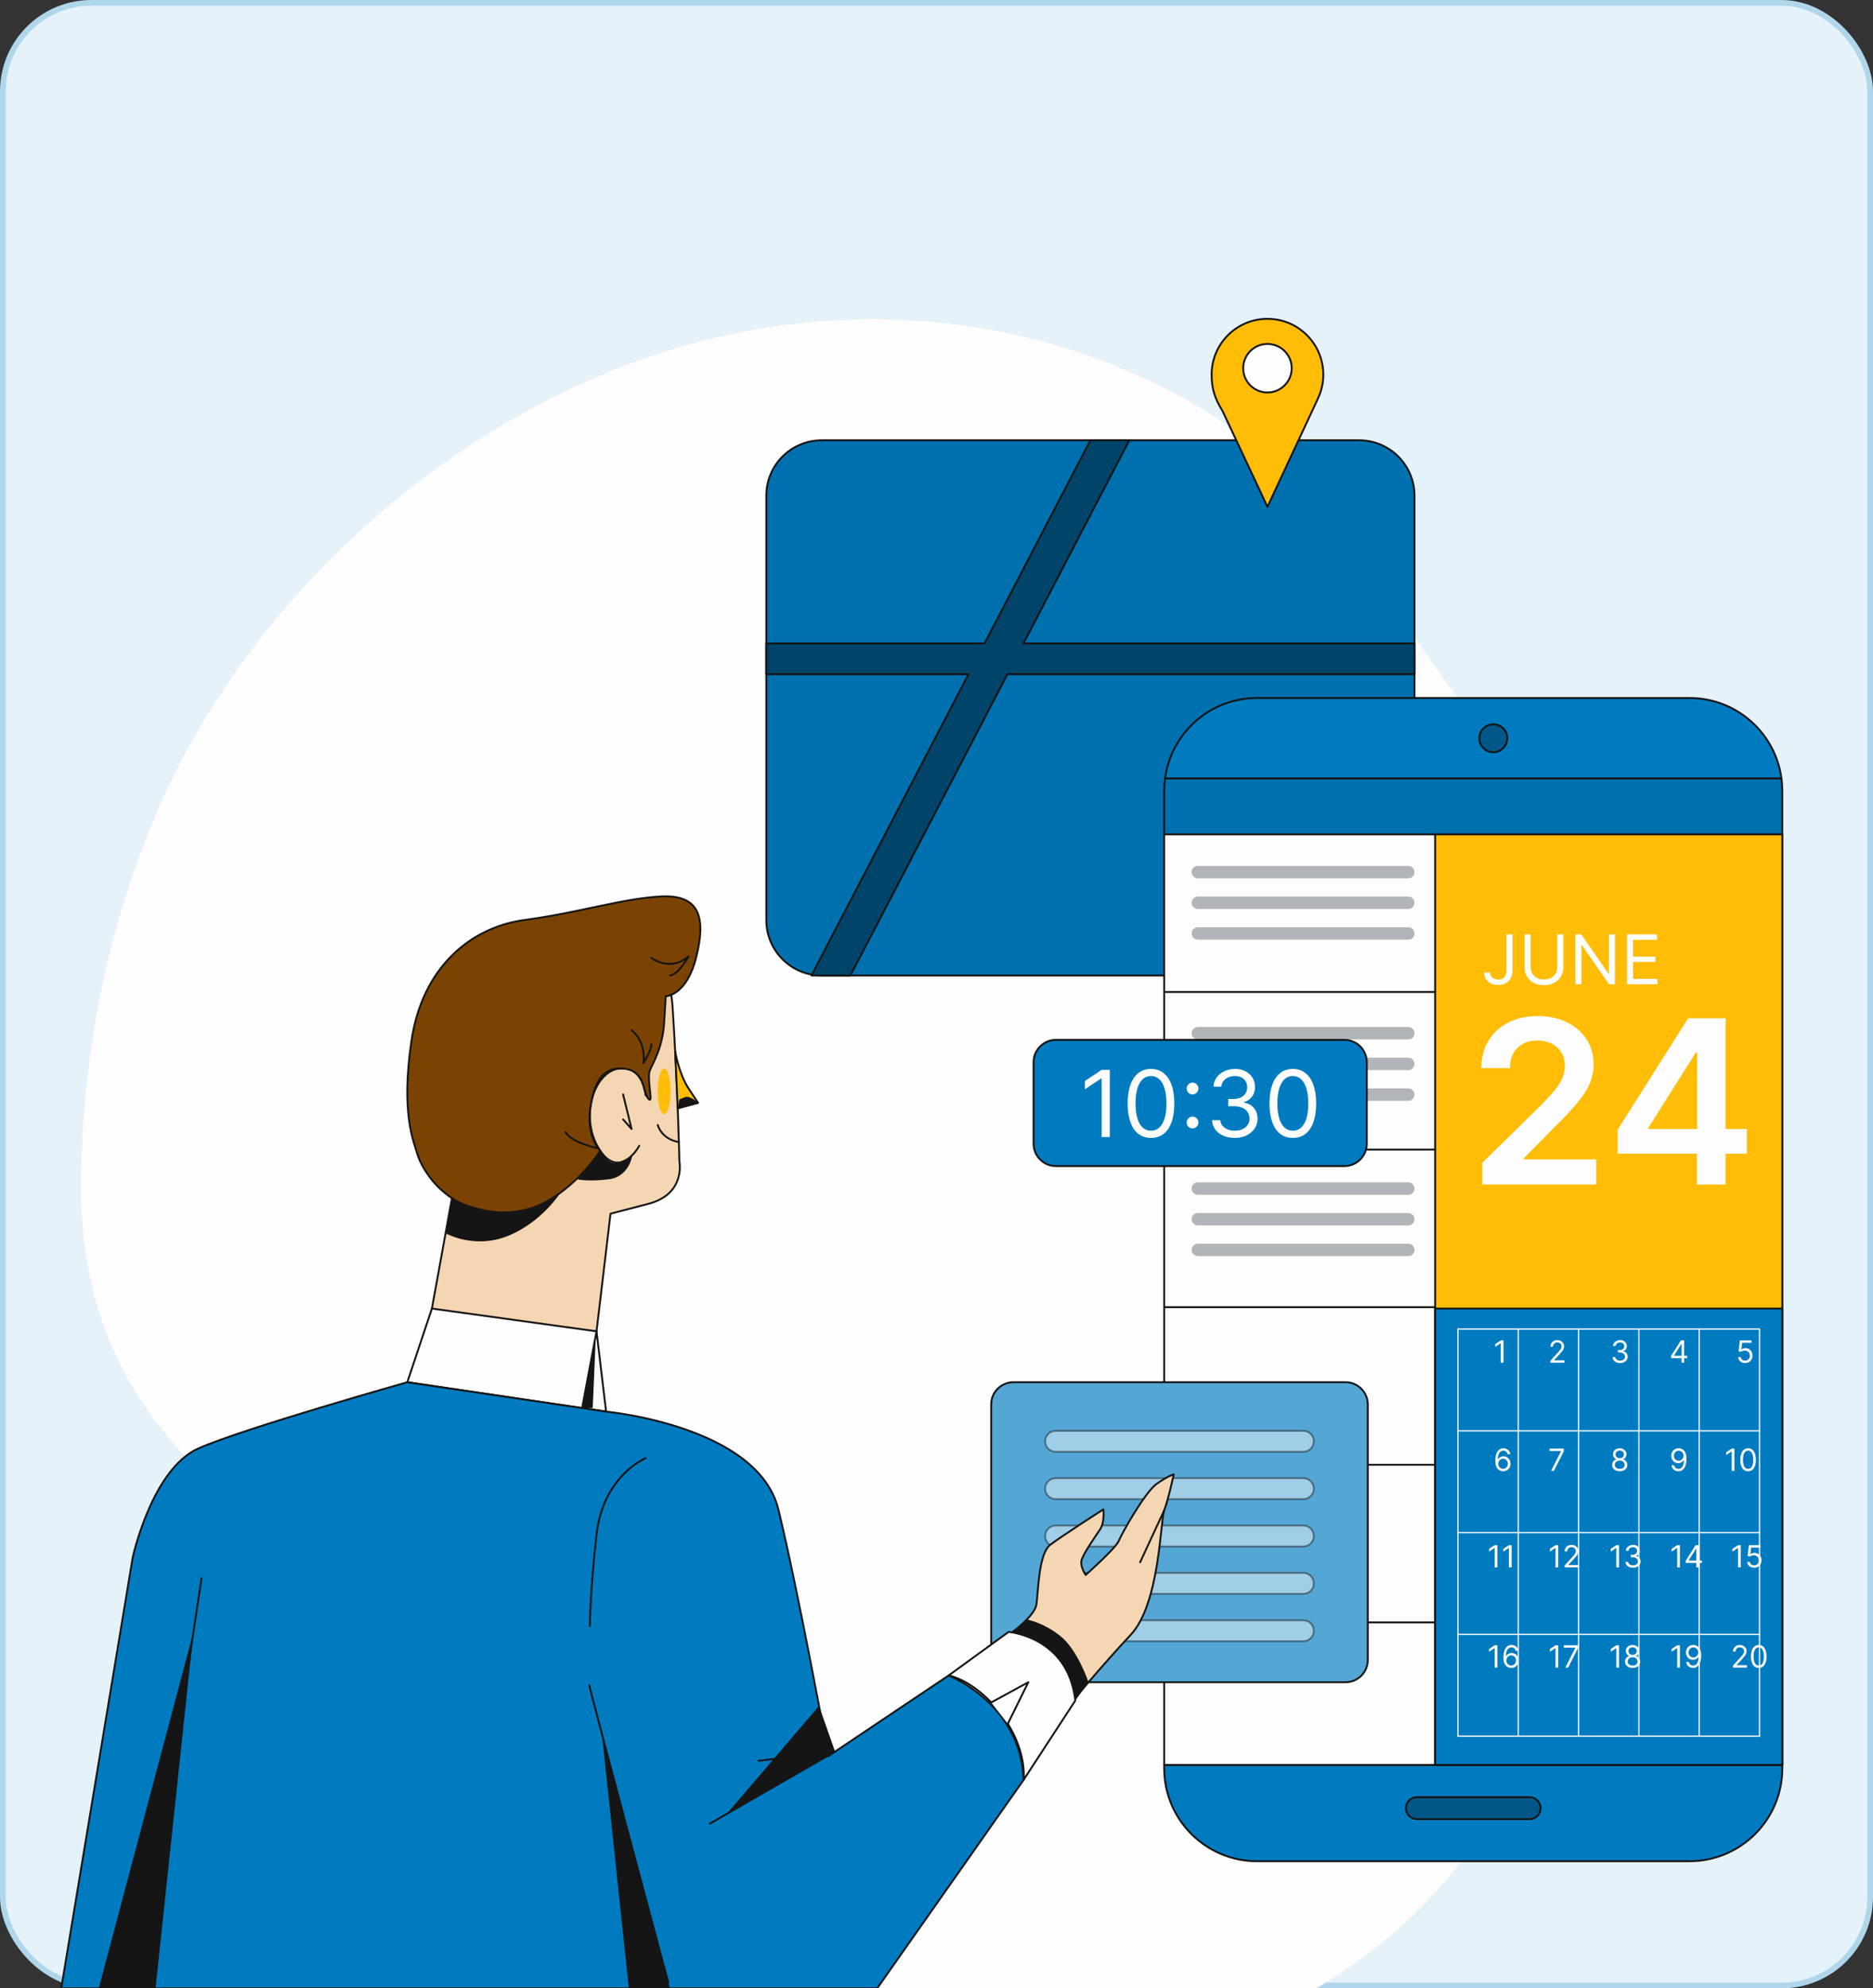 <svg width="328" height="348" viewBox="0 0 328 348" fill="none" xmlns="http://www.w3.org/2000/svg">
<rect x="0" y="0" width="328" height="348" fill="#333333" stroke="none"/>
<rect x="0.5" y="0.5" width="327" height="347" rx="15.5" fill="#E6F2F9"/>
<rect x="0.5" y="0.5" width="327" height="347" rx="15.5" stroke="#B0D6EB"/>
<g clip-path="url(#clip0_1585_7002)">
<path d="M56.667 99.083C45.349 110.656 35.941 123.913 29.352 138.007C19.317 159.468 14.48 183.105 14.193 206.744C13.353 275.833 94.515 281.092 105.799 302.334C117.085 323.576 118.412 362.077 163.551 363.405C191.942 364.24 221.137 357.613 243.257 338.975C263.517 321.905 273.785 296.828 281.371 272.122C289.89 244.378 298.247 214.954 292.499 185.771C286.601 155.822 262.886 134.781 246.862 110.186C236.772 94.7 226.147 80.8 209.956 71.239C208.023 70.097 206.046 69.024 204.045 68.006C178.886 55.206 149.866 52.695 122.641 59.755C98.212 66.091 74.947 80.391 56.667 99.083Z" fill="#FDFDFD"/>
<path d="M238.009 170.734H143.896C138.54 170.734 134.198 166.392 134.198 161.037V86.758C134.198 81.402 138.54 77.06 143.896 77.06H238.009C243.365 77.06 247.707 81.402 247.707 86.758V161.037C247.707 166.392 243.365 170.734 238.009 170.734Z" fill="#0070AF" stroke="#151515" stroke-width="0.328" stroke-miterlimit="10" stroke-linecap="round" stroke-linejoin="round"/>
<path d="M295.866 122.165H220.127C211.885 122.165 205.081 128.302 204.022 136.255H311.972C310.914 128.302 304.109 122.165 295.866 122.165Z" fill="#007BC0" stroke="#151515" stroke-width="0.328" stroke-miterlimit="10" stroke-linecap="round" stroke-linejoin="round"/>
<path d="M312.119 138.418C312.119 137.684 312.066 136.963 311.972 136.255H204.022C203.928 136.963 203.875 137.684 203.875 138.418V146.039H312.119V138.418Z" fill="#0070AF" stroke="#151515" stroke-width="0.328" stroke-miterlimit="10" stroke-linecap="round" stroke-linejoin="round"/>
<path d="M203.875 308.9V309.498C203.875 318.474 211.151 325.751 220.127 325.751H295.866C304.842 325.751 312.119 318.474 312.119 309.498V308.9H203.875Z" fill="#007BC0" stroke="#151515" stroke-width="0.328" stroke-miterlimit="10" stroke-linecap="round" stroke-linejoin="round"/>
<path d="M312.119 146.039H203.875V308.901H312.119V146.039Z" fill="#FDFDFD" stroke="#151515" stroke-width="0.328" stroke-miterlimit="10" stroke-linecap="round" stroke-linejoin="round"/>
<path d="M312.119 146.039H251.325V308.901H312.119V146.039Z" fill="#FFBD07" stroke="#151515" stroke-width="0.328" stroke-miterlimit="10" stroke-linecap="round" stroke-linejoin="round"/>
<path d="M312.119 229.025H251.325V308.9H312.119V229.025Z" fill="#007BC0" stroke="#151515" stroke-width="0.328" stroke-miterlimit="10" stroke-linecap="round" stroke-linejoin="round"/>
<path d="M204.022 173.621H251.325" stroke="#151515" stroke-width="0.328" stroke-miterlimit="10" stroke-linecap="round" stroke-linejoin="round"/>
<path d="M204.022 201.203H251.325" stroke="#151515" stroke-width="0.328" stroke-miterlimit="10" stroke-linecap="round" stroke-linejoin="round"/>
<path d="M204.022 228.785H251.325" stroke="#151515" stroke-width="0.328" stroke-miterlimit="10" stroke-linecap="round" stroke-linejoin="round"/>
<path d="M204.022 256.368H251.325" stroke="#151515" stroke-width="0.328" stroke-miterlimit="10" stroke-linecap="round" stroke-linejoin="round"/>
<path d="M204.022 283.95H251.325" stroke="#151515" stroke-width="0.328" stroke-miterlimit="10" stroke-linecap="round" stroke-linejoin="round"/>
<path d="M246.622 153.721H209.76C209.162 153.721 208.676 153.236 208.676 152.637C208.676 152.038 209.162 151.552 209.76 151.552H246.622C247.221 151.552 247.707 152.038 247.707 152.637C247.707 153.236 247.221 153.721 246.622 153.721Z" fill="#B1B4B9"/>
<path d="M246.622 159.09H209.761C209.162 159.09 208.676 158.604 208.676 158.006C208.676 157.407 209.162 156.921 209.761 156.921H246.622C247.221 156.921 247.707 157.407 247.707 158.006C247.707 158.604 247.221 159.09 246.622 159.09Z" fill="#B1B4B9"/>
<path d="M246.622 164.459H209.761C209.162 164.459 208.676 163.974 208.676 163.375C208.676 162.776 209.162 162.291 209.761 162.291H246.622C247.221 162.291 247.707 162.776 247.707 163.375C247.707 163.974 247.221 164.459 246.622 164.459Z" fill="#B1B4B9"/>
<path d="M246.622 181.925H209.76C209.162 181.925 208.676 181.44 208.676 180.841C208.676 180.242 209.162 179.757 209.76 179.757H246.622C247.221 179.757 247.707 180.242 247.707 180.841C247.707 181.44 247.221 181.925 246.622 181.925Z" fill="#B1B4B9"/>
<path d="M246.622 187.294H209.761C209.162 187.294 208.676 186.809 208.676 186.21C208.676 185.611 209.162 185.125 209.761 185.125H246.622C247.221 185.125 247.707 185.611 247.707 186.21C247.707 186.809 247.221 187.294 246.622 187.294Z" fill="#B1B4B9"/>
<path d="M246.622 192.663H209.761C209.162 192.663 208.676 192.178 208.676 191.579C208.676 190.98 209.162 190.495 209.761 190.495H246.622C247.221 190.495 247.707 190.98 247.707 191.579C247.707 192.178 247.221 192.663 246.622 192.663Z" fill="#B1B4B9"/>
<path d="M246.622 209.106H209.76C209.162 209.106 208.676 208.62 208.676 208.021C208.676 207.422 209.162 206.937 209.76 206.937H246.622C247.221 206.937 247.707 207.422 247.707 208.021C247.707 208.62 247.221 209.106 246.622 209.106Z" fill="#B1B4B9"/>
<path d="M246.622 214.474H209.761C209.162 214.474 208.676 213.989 208.676 213.39C208.676 212.791 209.162 212.306 209.761 212.306H246.622C247.221 212.306 247.707 212.791 247.707 213.39C247.707 213.989 247.221 214.474 246.622 214.474Z" fill="#B1B4B9"/>
<path d="M246.622 219.844H209.761C209.162 219.844 208.676 219.359 208.676 218.76C208.676 218.161 209.162 217.675 209.761 217.675H246.622C247.221 217.675 247.707 218.161 247.707 218.76C247.707 219.359 247.221 219.844 246.622 219.844Z" fill="#B1B4B9"/>
<path d="M259.582 207.324V203.518L269.682 193.617C270.648 192.642 271.452 191.775 272.096 191.018C272.74 190.26 273.223 189.526 273.545 188.816C273.867 188.106 274.028 187.348 274.028 186.543C274.028 185.625 273.82 184.839 273.403 184.185C272.987 183.522 272.414 183.011 271.684 182.651C270.955 182.291 270.127 182.111 269.199 182.111C268.242 182.111 267.404 182.31 266.684 182.708C265.965 183.096 265.406 183.65 265.008 184.37C264.62 185.09 264.426 185.947 264.426 186.941H259.412C259.412 185.094 259.833 183.489 260.676 182.126C261.519 180.762 262.679 179.706 264.156 178.958C265.643 178.21 267.347 177.836 269.27 177.836C271.22 177.836 272.934 178.2 274.412 178.93C275.889 179.659 277.035 180.658 277.849 181.927C278.673 183.196 279.085 184.645 279.085 186.273C279.085 187.362 278.877 188.432 278.46 189.484C278.043 190.535 277.309 191.699 276.258 192.978C275.217 194.256 273.754 195.805 271.869 197.623L266.855 202.722V202.921H279.525V207.324H259.582ZM283.275 201.927V197.736L295.619 178.234H299.113V184.199H296.983L288.673 197.367V197.594H305.903V201.927H283.275ZM297.153 207.324V200.648L297.21 198.773V178.234H302.182V207.324H297.153Z" fill="#FDFDFD"/>
<path d="M263.811 163.54H264.868V169.779C264.868 170.336 264.765 170.809 264.561 171.198C264.356 171.587 264.068 171.883 263.696 172.084C263.324 172.286 262.885 172.387 262.379 172.387C261.902 172.387 261.477 172.3 261.105 172.127C260.733 171.951 260.44 171.701 260.227 171.377C260.014 171.053 259.908 170.668 259.908 170.222H260.947C260.947 170.469 261.008 170.685 261.131 170.87C261.256 171.052 261.426 171.194 261.642 171.296C261.858 171.398 262.104 171.449 262.379 171.449C262.683 171.449 262.942 171.385 263.155 171.258C263.368 171.13 263.53 170.942 263.64 170.695C263.754 170.445 263.811 170.14 263.811 169.779V163.54ZM272.713 163.54H273.77V169.319C273.77 169.915 273.629 170.448 273.348 170.917C273.069 171.383 272.676 171.751 272.167 172.02C271.659 172.287 271.062 172.421 270.378 172.421C269.693 172.421 269.096 172.287 268.588 172.02C268.079 171.751 267.685 171.383 267.403 170.917C267.125 170.448 266.986 169.915 266.986 169.319V163.54H268.042V169.233C268.042 169.66 268.136 170.039 268.324 170.371C268.511 170.701 268.778 170.961 269.125 171.151C269.474 171.339 269.892 171.432 270.378 171.432C270.863 171.432 271.281 171.339 271.631 171.151C271.98 170.961 272.247 170.701 272.432 170.371C272.619 170.039 272.713 169.66 272.713 169.233V163.54ZM282.801 163.54V172.268H281.778L277.022 165.415H276.937V172.268H275.88V163.54H276.903L281.676 170.41H281.761V163.54H282.801ZM284.915 172.268V163.54H290.182V164.478H285.972V167.427H289.91V168.364H285.972V171.33H290.251V172.268H284.915Z" fill="#FDFDFD"/>
<path d="M255.316 303.875V232.608H308.128V303.875" stroke="#FDFDFD" stroke-width="0.217" stroke-miterlimit="10" stroke-linecap="round" stroke-linejoin="round"/>
<path d="M308.128 250.425H255.316" stroke="#FDFDFD" stroke-width="0.217" stroke-miterlimit="10" stroke-linecap="round" stroke-linejoin="round"/>
<path d="M308.128 268.241H255.316" stroke="#FDFDFD" stroke-width="0.217" stroke-miterlimit="10" stroke-linecap="round" stroke-linejoin="round"/>
<path d="M308.128 286.058H255.316" stroke="#FDFDFD" stroke-width="0.217" stroke-miterlimit="10" stroke-linecap="round" stroke-linejoin="round"/>
<path d="M308.128 303.875H255.316" stroke="#FDFDFD" stroke-width="0.217" stroke-miterlimit="10" stroke-linecap="round" stroke-linejoin="round"/>
<path d="M265.879 303.875V232.608" stroke="#FDFDFD" stroke-width="0.217" stroke-miterlimit="10" stroke-linecap="round" stroke-linejoin="round"/>
<path d="M276.441 303.875V232.608" stroke="#FDFDFD" stroke-width="0.217" stroke-miterlimit="10" stroke-linecap="round" stroke-linejoin="round"/>
<path d="M287.003 303.875V232.608" stroke="#FDFDFD" stroke-width="0.217" stroke-miterlimit="10" stroke-linecap="round" stroke-linejoin="round"/>
<path d="M297.565 303.875V232.608" stroke="#FDFDFD" stroke-width="0.217" stroke-miterlimit="10" stroke-linecap="round" stroke-linejoin="round"/>
<path d="M263.29 234.6V238.507H262.817V235.096H262.794L261.841 235.729V235.249L262.817 234.6H263.29Z" fill="#FDFDFD"/>
<path d="M271.5 238.507V238.163L272.79 236.752C272.941 236.586 273.066 236.443 273.164 236.321C273.262 236.197 273.334 236.082 273.381 235.973C273.43 235.864 273.454 235.75 273.454 235.63C273.454 235.493 273.421 235.374 273.355 235.273C273.29 235.173 273.201 235.095 273.088 235.041C272.974 234.986 272.847 234.959 272.706 234.959C272.556 234.959 272.425 234.99 272.313 235.052C272.202 235.113 272.117 235.199 272.056 235.31C271.996 235.42 271.966 235.55 271.966 235.699H271.516C271.516 235.47 271.568 235.269 271.674 235.096C271.78 234.923 271.923 234.788 272.105 234.691C272.288 234.595 272.494 234.546 272.721 234.546C272.95 234.546 273.153 234.595 273.33 234.691C273.507 234.788 273.645 234.918 273.746 235.083C273.846 235.247 273.896 235.429 273.896 235.63C273.896 235.774 273.87 235.914 273.818 236.052C273.767 236.188 273.678 236.34 273.551 236.508C273.425 236.674 273.25 236.878 273.027 237.118L272.149 238.057V238.087H273.965V238.507H271.5Z" fill="#FDFDFD"/>
<path d="M283.716 238.56C283.464 238.56 283.24 238.517 283.043 238.431C282.847 238.344 282.691 238.224 282.575 238.07C282.461 237.915 282.399 237.735 282.388 237.53H282.869C282.879 237.656 282.923 237.765 282.999 237.856C283.075 237.947 283.175 238.017 283.298 238.066C283.422 238.116 283.558 238.141 283.708 238.141C283.876 238.141 284.025 238.111 284.155 238.053C284.285 237.994 284.386 237.913 284.46 237.809C284.534 237.704 284.571 237.584 284.571 237.446C284.571 237.302 284.535 237.176 284.464 237.067C284.393 236.956 284.288 236.869 284.151 236.807C284.014 236.745 283.846 236.714 283.647 236.714H283.335V236.294H283.647C283.803 236.294 283.939 236.266 284.056 236.21C284.174 236.154 284.266 236.075 284.332 235.973C284.4 235.872 284.433 235.752 284.433 235.615C284.433 235.483 284.404 235.367 284.346 235.269C284.287 235.172 284.204 235.095 284.098 235.041C283.992 234.986 283.867 234.959 283.724 234.959C283.589 234.959 283.462 234.983 283.342 235.033C283.224 235.081 283.127 235.152 283.052 235.245C282.977 235.336 282.937 235.447 282.93 235.577H282.472C282.48 235.372 282.542 235.193 282.657 235.039C282.773 234.884 282.924 234.763 283.111 234.676C283.3 234.59 283.506 234.546 283.731 234.546C283.973 234.546 284.18 234.595 284.353 234.693C284.526 234.79 284.659 234.918 284.752 235.077C284.845 235.236 284.891 235.407 284.891 235.592C284.891 235.812 284.833 235.999 284.718 236.155C284.603 236.31 284.447 236.417 284.25 236.477V236.508C284.497 236.548 284.69 236.653 284.828 236.822C284.967 236.99 285.036 237.198 285.036 237.446C285.036 237.659 284.978 237.849 284.863 238.018C284.748 238.186 284.592 238.319 284.393 238.415C284.195 238.512 283.969 238.56 283.716 238.56Z" fill="#FDFDFD"/>
<path d="M292.643 237.706V237.316L294.36 234.6H294.642V235.203H294.452L293.154 237.255V237.286H295.466V237.706H292.643ZM294.482 238.507V237.587V237.406V234.6H294.932V238.507H294.482Z" fill="#FDFDFD"/>
<path d="M305.606 238.56C305.382 238.56 305.181 238.516 305.001 238.427C304.822 238.338 304.678 238.216 304.57 238.06C304.462 237.905 304.403 237.728 304.393 237.53H304.851C304.869 237.707 304.949 237.853 305.091 237.969C305.235 238.083 305.407 238.141 305.606 238.141C305.766 238.141 305.909 238.103 306.034 238.028C306.159 237.953 306.258 237.85 306.329 237.719C306.402 237.587 306.438 237.437 306.438 237.271C306.438 237.1 306.4 236.948 306.325 236.815C306.252 236.68 306.15 236.574 306.02 236.496C305.89 236.419 305.742 236.379 305.576 236.378C305.456 236.377 305.333 236.395 305.207 236.433C305.082 236.47 304.978 236.518 304.897 236.576L304.454 236.523L304.69 234.6H306.72V235.02H305.087L304.95 236.172H304.973C305.053 236.108 305.153 236.055 305.274 236.013C305.395 235.972 305.521 235.951 305.652 235.951C305.891 235.951 306.104 236.008 306.291 236.122C306.479 236.235 306.627 236.391 306.734 236.588C306.842 236.785 306.896 237.01 306.896 237.263C306.896 237.512 306.84 237.735 306.728 237.931C306.617 238.125 306.465 238.279 306.27 238.392C306.075 238.504 305.854 238.56 305.606 238.56Z" fill="#FDFDFD"/>
<path d="M263.214 257.498C263.054 257.495 262.894 257.465 262.733 257.406C262.573 257.348 262.427 257.249 262.295 257.11C262.162 256.971 262.056 256.782 261.976 256.544C261.896 256.305 261.856 256.005 261.856 255.643C261.856 255.298 261.888 254.991 261.953 254.724C262.018 254.456 262.112 254.23 262.235 254.047C262.359 253.862 262.508 253.722 262.682 253.627C262.857 253.532 263.055 253.484 263.275 253.484C263.494 253.484 263.688 253.528 263.859 253.616C264.031 253.702 264.17 253.823 264.279 253.978C264.387 254.133 264.457 254.312 264.488 254.514H264.023C263.98 254.339 263.896 254.193 263.771 254.077C263.646 253.962 263.481 253.904 263.275 253.904C262.972 253.904 262.734 254.035 262.56 254.299C262.387 254.562 262.3 254.931 262.298 255.407H262.329C262.4 255.299 262.485 255.207 262.583 255.13C262.682 255.053 262.791 254.993 262.911 254.951C263.03 254.909 263.157 254.888 263.29 254.888C263.514 254.888 263.719 254.944 263.905 255.056C264.09 255.167 264.239 255.32 264.351 255.516C264.463 255.71 264.519 255.933 264.519 256.185C264.519 256.427 264.465 256.648 264.357 256.849C264.249 257.049 264.097 257.208 263.901 257.326C263.706 257.443 263.477 257.5 263.214 257.498ZM263.214 257.078C263.374 257.078 263.518 257.038 263.645 256.958C263.774 256.878 263.875 256.77 263.949 256.635C264.024 256.501 264.061 256.351 264.061 256.185C264.061 256.024 264.025 255.877 263.952 255.745C263.881 255.611 263.783 255.505 263.657 255.426C263.532 255.347 263.39 255.308 263.229 255.308C263.108 255.308 262.996 255.332 262.892 255.38C262.787 255.427 262.696 255.492 262.617 255.575C262.539 255.657 262.478 255.752 262.434 255.859C262.389 255.965 262.367 256.076 262.367 256.193C262.367 256.348 262.403 256.493 262.476 256.628C262.55 256.763 262.65 256.871 262.777 256.954C262.906 257.037 263.051 257.078 263.214 257.078Z" fill="#FDFDFD"/>
<path d="M271.623 257.444L273.37 253.988V253.957H271.355V253.537H273.858V253.98L272.119 257.444H271.623Z" fill="#FDFDFD"/>
<path d="M283.647 257.498C283.385 257.498 283.154 257.451 282.953 257.358C282.753 257.264 282.598 257.135 282.486 256.971C282.374 256.806 282.318 256.618 282.32 256.407C282.318 256.241 282.351 256.089 282.417 255.949C282.483 255.808 282.573 255.69 282.688 255.596C282.804 255.5 282.933 255.44 283.075 255.415V255.392C282.888 255.343 282.739 255.238 282.629 255.077C282.518 254.914 282.463 254.729 282.465 254.522C282.463 254.323 282.514 254.146 282.615 253.99C282.717 253.833 282.857 253.71 283.035 253.619C283.214 253.529 283.419 253.484 283.647 253.484C283.874 253.484 284.076 253.529 284.254 253.619C284.432 253.71 284.572 253.833 284.674 253.99C284.777 254.146 284.829 254.323 284.83 254.522C284.829 254.729 284.772 254.914 284.66 255.077C284.55 255.238 284.403 255.343 284.22 255.392V255.415C284.361 255.44 284.488 255.5 284.601 255.596C284.714 255.69 284.805 255.808 284.872 255.949C284.94 256.089 284.974 256.241 284.975 256.407C284.974 256.618 284.917 256.806 284.804 256.971C284.692 257.135 284.536 257.264 284.336 257.358C284.138 257.451 283.908 257.498 283.647 257.498ZM283.647 257.078C283.824 257.078 283.977 257.049 284.105 256.992C284.234 256.935 284.333 256.854 284.403 256.75C284.473 256.646 284.508 256.524 284.51 256.384C284.508 256.236 284.47 256.106 284.395 255.993C284.32 255.879 284.218 255.79 284.088 255.726C283.96 255.661 283.813 255.628 283.647 255.628C283.481 255.628 283.332 255.661 283.201 255.726C283.071 255.79 282.969 255.879 282.894 255.993C282.82 256.106 282.784 256.236 282.785 256.384C282.784 256.524 282.818 256.646 282.886 256.75C282.956 256.854 283.056 256.935 283.186 256.992C283.316 257.049 283.469 257.078 283.647 257.078ZM283.647 255.224C283.787 255.224 283.911 255.196 284.019 255.14C284.129 255.084 284.215 255.006 284.277 254.905C284.339 254.805 284.371 254.687 284.372 254.552C284.371 254.42 284.34 254.305 284.279 254.207C284.218 254.108 284.133 254.031 284.025 253.978C283.917 253.923 283.791 253.896 283.647 253.896C283.501 253.896 283.373 253.923 283.264 253.978C283.155 254.031 283.07 254.108 283.01 254.207C282.951 254.305 282.921 254.42 282.923 254.552C282.921 254.687 282.951 254.805 283.012 254.905C283.075 255.006 283.16 255.084 283.27 255.14C283.379 255.196 283.505 255.224 283.647 255.224Z" fill="#FDFDFD"/>
<path d="M293.978 253.484C294.139 253.485 294.299 253.516 294.459 253.576C294.619 253.635 294.766 253.735 294.898 253.873C295.03 254.01 295.136 254.198 295.217 254.436C295.297 254.674 295.337 254.972 295.337 255.331C295.337 255.678 295.304 255.986 295.238 256.256C295.173 256.524 295.079 256.751 294.955 256.935C294.833 257.119 294.684 257.259 294.509 257.355C294.335 257.45 294.137 257.498 293.917 257.498C293.699 257.498 293.503 257.455 293.332 257.368C293.161 257.28 293.021 257.159 292.912 257.004C292.804 256.847 292.735 256.666 292.704 256.46H293.17C293.212 256.639 293.295 256.787 293.419 256.904C293.545 257.02 293.711 257.078 293.917 257.078C294.219 257.078 294.457 256.946 294.631 256.683C294.806 256.42 294.894 256.048 294.894 255.567H294.864C294.792 255.674 294.708 255.766 294.61 255.844C294.512 255.921 294.403 255.981 294.284 256.023C294.164 256.065 294.037 256.086 293.902 256.086C293.678 256.086 293.473 256.031 293.286 255.92C293.1 255.808 292.951 255.655 292.84 255.46C292.729 255.264 292.674 255.041 292.674 254.789C292.674 254.55 292.727 254.331 292.834 254.133C292.942 253.933 293.093 253.774 293.288 253.656C293.484 253.537 293.714 253.48 293.978 253.484ZM293.978 253.904C293.818 253.904 293.674 253.944 293.545 254.024C293.418 254.103 293.317 254.21 293.242 254.344C293.168 254.478 293.131 254.626 293.131 254.789C293.131 254.952 293.167 255.1 293.238 255.233C293.311 255.366 293.409 255.471 293.534 255.55C293.66 255.628 293.803 255.666 293.963 255.666C294.084 255.666 294.197 255.643 294.301 255.596C294.405 255.547 294.496 255.482 294.574 255.399C294.652 255.315 294.714 255.221 294.759 255.115C294.803 255.008 294.825 254.897 294.825 254.781C294.825 254.629 294.789 254.486 294.715 254.352C294.642 254.218 294.542 254.11 294.413 254.028C294.286 253.945 294.141 253.904 293.978 253.904Z" fill="#FDFDFD"/>
<path d="M303.731 253.537V257.444H303.257V254.033H303.235L302.281 254.667V254.186L303.257 253.537H303.731ZM306.129 257.498C305.841 257.498 305.596 257.42 305.394 257.263C305.192 257.105 305.037 256.877 304.931 256.578C304.824 256.278 304.77 255.916 304.77 255.491C304.77 255.069 304.824 254.708 304.931 254.409C305.039 254.109 305.194 253.88 305.396 253.722C305.6 253.563 305.844 253.484 306.129 253.484C306.413 253.484 306.657 253.563 306.859 253.722C307.063 253.88 307.218 254.109 307.325 254.409C307.433 254.708 307.487 255.069 307.487 255.491C307.487 255.916 307.433 256.278 307.327 256.578C307.22 256.877 307.065 257.105 306.863 257.263C306.661 257.42 306.416 257.498 306.129 257.498ZM306.129 257.078C306.413 257.078 306.635 256.941 306.792 256.666C306.95 256.391 307.029 256 307.029 255.491C307.029 255.153 306.993 254.865 306.92 254.627C306.849 254.389 306.746 254.208 306.611 254.083C306.478 253.958 306.317 253.896 306.129 253.896C305.846 253.896 305.626 254.035 305.467 254.314C305.308 254.591 305.228 254.983 305.228 255.491C305.228 255.829 305.264 256.117 305.335 256.353C305.406 256.59 305.509 256.77 305.642 256.893C305.777 257.016 305.939 257.078 306.129 257.078Z" fill="#FDFDFD"/>
<path d="M262.219 270.434V274.341H261.746V270.93H261.723L260.769 271.564V271.083L261.746 270.434H262.219ZM264.716 270.434V274.341H264.243V270.93H264.22L263.266 271.564V271.083L264.243 270.434H264.716Z" fill="#FDFDFD"/>
<path d="M272.874 270.434V274.341H272.401V270.93H272.378L271.424 271.564V271.083L272.401 270.434H272.874ZM273.997 274.341V273.998L275.287 272.586C275.438 272.421 275.563 272.277 275.661 272.155C275.759 272.032 275.831 271.916 275.878 271.808C275.927 271.699 275.951 271.584 275.951 271.465C275.951 271.327 275.918 271.208 275.852 271.108C275.787 271.007 275.698 270.93 275.585 270.875C275.471 270.82 275.344 270.793 275.203 270.793C275.053 270.793 274.922 270.824 274.81 270.886C274.699 270.948 274.614 271.033 274.552 271.144C274.493 271.255 274.463 271.384 274.463 271.533H274.013C274.013 271.304 274.065 271.103 274.171 270.93C274.277 270.757 274.42 270.623 274.602 270.526C274.785 270.429 274.991 270.381 275.218 270.381C275.447 270.381 275.65 270.429 275.827 270.526C276.004 270.623 276.142 270.753 276.243 270.917C276.343 271.081 276.393 271.264 276.393 271.465C276.393 271.608 276.367 271.749 276.315 271.886C276.264 272.022 276.175 272.174 276.048 272.342C275.922 272.509 275.747 272.712 275.524 272.953L274.646 273.891V273.922H276.462V274.341H273.997Z" fill="#FDFDFD"/>
<path d="M283.529 270.434V274.341H283.056V270.93H283.033L282.079 271.564V271.083L283.056 270.434H283.529ZM285.973 274.395C285.721 274.395 285.496 274.351 285.299 274.265C285.103 274.179 284.948 274.058 284.832 273.904C284.717 273.749 284.655 273.569 284.645 273.365H285.126C285.136 273.49 285.179 273.599 285.255 273.691C285.332 273.781 285.431 273.851 285.555 273.901C285.678 273.95 285.815 273.975 285.965 273.975C286.133 273.975 286.282 273.946 286.411 273.887C286.541 273.829 286.643 273.747 286.717 273.643C286.79 273.539 286.827 273.418 286.827 273.281C286.827 273.137 286.792 273.01 286.72 272.901C286.649 272.79 286.545 272.704 286.408 272.642C286.27 272.579 286.102 272.548 285.904 272.548H285.591V272.128H285.904C286.059 272.128 286.195 272.1 286.312 272.044C286.43 271.988 286.523 271.91 286.589 271.808C286.656 271.706 286.69 271.587 286.69 271.449C286.69 271.317 286.661 271.202 286.602 271.104C286.544 271.006 286.461 270.93 286.354 270.875C286.249 270.82 286.124 270.793 285.98 270.793C285.845 270.793 285.718 270.818 285.599 270.867C285.48 270.916 285.384 270.986 285.309 271.079C285.234 271.171 285.193 271.281 285.187 271.411H284.729C284.736 271.206 284.798 271.027 284.914 270.873C285.03 270.718 285.181 270.597 285.368 270.511C285.556 270.424 285.763 270.381 285.988 270.381C286.229 270.381 286.437 270.43 286.61 270.528C286.783 270.624 286.916 270.752 287.008 270.911C287.101 271.07 287.148 271.242 287.148 271.426C287.148 271.646 287.09 271.834 286.974 271.989C286.86 272.144 286.704 272.252 286.507 272.312V272.342C286.753 272.383 286.946 272.488 287.085 272.657C287.223 272.825 287.293 273.033 287.293 273.281C287.293 273.493 287.235 273.684 287.119 273.853C287.005 274.021 286.848 274.153 286.65 274.25C286.451 274.346 286.226 274.395 285.973 274.395Z" fill="#FDFDFD"/>
<path d="M294.184 270.434V274.341H293.711V270.93H293.688L292.734 271.564V271.083L293.711 270.434H294.184ZM295.216 273.54V273.151L296.933 270.434H297.215V271.037H297.024L295.727 273.09V273.12H298.039V273.54H295.216ZM297.055 274.341V273.422V273.241V270.434H297.505V274.341H297.055Z" fill="#FDFDFD"/>
<path d="M304.839 270.434V274.341H304.366V270.93H304.343L303.389 271.564V271.083L304.366 270.434H304.839ZM307.183 274.395C306.96 274.395 306.758 274.35 306.579 274.261C306.399 274.172 306.256 274.05 306.148 273.895C306.04 273.74 305.98 273.563 305.97 273.365H306.428C306.446 273.541 306.526 273.688 306.668 273.803C306.812 273.918 306.984 273.975 307.183 273.975C307.344 273.975 307.486 273.938 307.611 273.862C307.737 273.787 307.835 273.684 307.907 273.553C307.979 273.421 308.015 273.272 308.015 273.105C308.015 272.935 307.978 272.783 307.903 272.649C307.829 272.514 307.727 272.408 307.597 272.331C307.468 272.253 307.32 272.214 307.153 272.212C307.033 272.211 306.911 272.229 306.785 272.268C306.659 272.305 306.555 272.352 306.474 272.411L306.031 272.357L306.268 270.434H308.298V270.854H306.665L306.527 272.006H306.55C306.63 271.943 306.731 271.89 306.852 271.848C306.972 271.806 307.098 271.785 307.229 271.785C307.468 271.785 307.681 271.842 307.868 271.957C308.057 272.07 308.204 272.225 308.311 272.422C308.419 272.619 308.473 272.844 308.473 273.097C308.473 273.347 308.417 273.569 308.305 273.765C308.195 273.96 308.042 274.114 307.847 274.227C307.653 274.339 307.431 274.395 307.183 274.395Z" fill="#FDFDFD"/>
<path d="M262.219 287.961V291.868H261.746V288.457H261.723L260.769 289.09V288.61L261.746 287.961H262.219ZM264.639 291.921C264.479 291.919 264.319 291.888 264.159 291.83C263.999 291.771 263.852 291.673 263.72 291.534C263.588 291.394 263.482 291.205 263.401 290.967C263.321 290.728 263.281 290.428 263.281 290.067C263.281 289.721 263.314 289.415 263.379 289.148C263.443 288.879 263.537 288.653 263.661 288.47C263.784 288.286 263.933 288.146 264.107 288.051C264.283 287.955 264.481 287.908 264.701 287.908C264.919 287.908 265.114 287.951 265.284 288.039C265.456 288.126 265.596 288.246 265.704 288.402C265.812 288.557 265.882 288.735 265.914 288.938H265.448C265.405 288.762 265.321 288.617 265.197 288.501C265.072 288.385 264.907 288.327 264.701 288.327C264.398 288.327 264.159 288.459 263.985 288.722C263.812 288.985 263.725 289.355 263.724 289.831H263.754C263.826 289.722 263.91 289.63 264.008 289.554C264.107 289.476 264.217 289.417 264.336 289.375C264.456 289.333 264.582 289.312 264.716 289.312C264.94 289.312 265.144 289.368 265.33 289.479C265.516 289.59 265.665 289.743 265.776 289.939C265.888 290.134 265.944 290.357 265.944 290.609C265.944 290.85 265.89 291.072 265.782 291.273C265.674 291.472 265.522 291.631 265.326 291.75C265.132 291.867 264.903 291.924 264.639 291.921ZM264.639 291.502C264.8 291.502 264.943 291.462 265.071 291.381C265.199 291.301 265.3 291.194 265.374 291.059C265.449 290.924 265.487 290.774 265.487 290.609C265.487 290.447 265.45 290.3 265.378 290.168C265.307 290.035 265.208 289.928 265.082 289.85C264.957 289.771 264.815 289.731 264.655 289.731C264.534 289.731 264.421 289.755 264.317 289.804C264.213 289.851 264.121 289.916 264.042 289.998C263.965 290.081 263.904 290.176 263.859 290.283C263.815 290.388 263.792 290.499 263.792 290.616C263.792 290.772 263.829 290.917 263.901 291.051C263.975 291.186 264.075 291.295 264.203 291.378C264.331 291.46 264.477 291.502 264.639 291.502Z" fill="#FDFDFD"/>
<path d="M272.874 287.961V291.868H272.401V288.457H272.378L271.424 289.09V288.61L272.401 287.961H272.874ZM274.119 291.868L275.867 288.411V288.381H273.852V287.961H276.355V288.404L274.615 291.868H274.119Z" fill="#FDFDFD"/>
<path d="M283.529 287.961V291.868H283.056V288.457H283.033L282.079 289.09V288.61L283.056 287.961H283.529ZM285.904 291.921C285.642 291.921 285.41 291.875 285.209 291.782C285.01 291.688 284.854 291.559 284.742 291.395C284.63 291.229 284.575 291.041 284.576 290.83C284.575 290.665 284.607 290.512 284.673 290.372C284.74 290.231 284.83 290.113 284.944 290.019C285.06 289.924 285.189 289.864 285.332 289.838V289.815C285.145 289.767 284.996 289.662 284.885 289.5C284.775 289.338 284.72 289.153 284.721 288.945C284.72 288.747 284.77 288.57 284.872 288.413C284.974 288.257 285.113 288.133 285.292 288.043C285.471 287.953 285.675 287.908 285.904 287.908C286.13 287.908 286.332 287.953 286.511 288.043C286.689 288.133 286.828 288.257 286.93 288.413C287.033 288.57 287.085 288.747 287.087 288.945C287.085 289.153 287.029 289.338 286.917 289.5C286.806 289.662 286.659 289.767 286.476 289.815V289.838C286.617 289.864 286.745 289.924 286.858 290.019C286.971 290.113 287.061 290.231 287.129 290.372C287.196 290.512 287.23 290.665 287.232 290.83C287.23 291.041 287.173 291.229 287.06 291.395C286.948 291.559 286.792 291.688 286.593 291.782C286.394 291.875 286.165 291.921 285.904 291.921ZM285.904 291.502C286.081 291.502 286.233 291.473 286.362 291.416C286.49 291.359 286.589 291.278 286.659 291.174C286.729 291.069 286.765 290.947 286.766 290.807C286.765 290.66 286.727 290.529 286.652 290.416C286.577 290.303 286.474 290.214 286.345 290.149C286.216 290.084 286.069 290.052 285.904 290.052C285.737 290.052 285.588 290.084 285.457 290.149C285.328 290.214 285.225 290.303 285.15 290.416C285.077 290.529 285.04 290.66 285.042 290.807C285.04 290.947 285.074 291.069 285.143 291.174C285.213 291.278 285.313 291.359 285.442 291.416C285.572 291.473 285.726 291.502 285.904 291.502ZM285.904 289.647C286.044 289.647 286.168 289.619 286.276 289.563C286.385 289.507 286.471 289.429 286.533 289.329C286.596 289.228 286.628 289.111 286.629 288.976C286.628 288.844 286.596 288.729 286.535 288.631C286.474 288.531 286.39 288.455 286.282 288.402C286.174 288.347 286.048 288.32 285.904 288.32C285.758 288.32 285.63 288.347 285.52 288.402C285.411 288.455 285.326 288.531 285.267 288.631C285.207 288.729 285.178 288.844 285.179 288.976C285.178 289.111 285.208 289.228 285.269 289.329C285.331 289.429 285.417 289.507 285.526 289.563C285.636 289.619 285.761 289.647 285.904 289.647Z" fill="#FDFDFD"/>
<path d="M294.184 287.961V291.868H293.711V288.457H293.688L292.734 289.09V288.61L293.711 287.961H294.184ZM296.551 287.908C296.712 287.909 296.872 287.939 297.032 287.999C297.192 288.059 297.339 288.158 297.471 288.297C297.603 288.434 297.709 288.622 297.789 288.859C297.87 289.097 297.91 289.396 297.91 289.754C297.91 290.101 297.877 290.41 297.81 290.679C297.746 290.948 297.651 291.174 297.528 291.359C297.406 291.543 297.257 291.683 297.082 291.778C296.907 291.874 296.71 291.921 296.49 291.921C296.272 291.921 296.076 291.878 295.905 291.792C295.734 291.704 295.594 291.582 295.485 291.427C295.377 291.271 295.308 291.09 295.277 290.884H295.742C295.784 291.063 295.868 291.211 295.992 291.328C296.118 291.444 296.284 291.502 296.49 291.502C296.792 291.502 297.03 291.37 297.204 291.107C297.379 290.843 297.467 290.471 297.467 289.991H297.437C297.365 290.098 297.281 290.19 297.183 290.267C297.085 290.345 296.976 290.405 296.857 290.447C296.737 290.489 296.61 290.51 296.475 290.51C296.251 290.51 296.046 290.454 295.859 290.344C295.673 290.232 295.524 290.079 295.412 289.884C295.302 289.688 295.246 289.464 295.246 289.212C295.246 288.973 295.3 288.755 295.407 288.556C295.515 288.357 295.666 288.198 295.861 288.079C296.057 287.961 296.287 287.904 296.551 287.908ZM296.551 288.327C296.391 288.327 296.247 288.367 296.118 288.447C295.991 288.526 295.89 288.633 295.815 288.768C295.741 288.901 295.704 289.05 295.704 289.212C295.704 289.375 295.74 289.523 295.811 289.657C295.884 289.789 295.982 289.895 296.107 289.974C296.233 290.051 296.376 290.09 296.536 290.09C296.657 290.09 296.769 290.066 296.874 290.019C296.978 289.971 297.069 289.906 297.147 289.823C297.225 289.739 297.287 289.644 297.332 289.539C297.376 289.432 297.398 289.321 297.398 289.205C297.398 289.052 297.361 288.909 297.288 288.776C297.215 288.642 297.115 288.534 296.986 288.451C296.859 288.369 296.714 288.327 296.551 288.327Z" fill="#FDFDFD"/>
<path d="M303.465 291.868V291.525L304.755 290.113C304.906 289.948 305.031 289.804 305.129 289.682C305.227 289.558 305.299 289.443 305.346 289.335C305.395 289.225 305.419 289.111 305.419 288.991C305.419 288.854 305.386 288.735 305.32 288.634C305.255 288.534 305.166 288.456 305.053 288.402C304.939 288.347 304.812 288.32 304.671 288.32C304.521 288.32 304.39 288.351 304.278 288.413C304.167 288.474 304.082 288.56 304.021 288.671C303.961 288.781 303.931 288.911 303.931 289.06H303.481C303.481 288.831 303.533 288.63 303.639 288.457C303.745 288.284 303.888 288.149 304.07 288.053C304.253 287.956 304.459 287.908 304.686 287.908C304.915 287.908 305.118 287.956 305.295 288.053C305.472 288.149 305.61 288.28 305.711 288.444C305.811 288.608 305.861 288.79 305.861 288.991C305.861 289.135 305.835 289.275 305.783 289.413C305.732 289.549 305.643 289.701 305.516 289.869C305.39 290.035 305.215 290.239 304.992 290.479L304.114 291.418V291.448H305.93V291.868H303.465ZM307.992 291.921C307.705 291.921 307.46 291.843 307.258 291.687C307.056 291.529 306.901 291.301 306.794 291.002C306.687 290.702 306.634 290.339 306.634 289.914C306.634 289.492 306.687 289.132 306.794 288.833C306.902 288.533 307.058 288.304 307.26 288.146C307.463 287.987 307.707 287.908 307.992 287.908C308.277 287.908 308.521 287.987 308.723 288.146C308.926 288.304 309.082 288.533 309.188 288.833C309.297 289.132 309.351 289.492 309.351 289.914C309.351 290.339 309.297 290.702 309.19 291.002C309.084 291.301 308.929 291.529 308.727 291.687C308.525 291.843 308.28 291.921 307.992 291.921ZM307.992 291.502C308.277 291.502 308.499 291.364 308.656 291.09C308.814 290.815 308.893 290.423 308.893 289.914C308.893 289.576 308.857 289.288 308.784 289.05C308.713 288.812 308.61 288.631 308.475 288.507C308.341 288.382 308.181 288.32 307.992 288.32C307.71 288.32 307.489 288.459 307.33 288.737C307.171 289.015 307.092 289.407 307.092 289.914C307.092 290.253 307.128 290.54 307.199 290.777C307.27 291.013 307.372 291.193 307.506 291.317C307.641 291.44 307.803 291.502 307.992 291.502Z" fill="#FDFDFD"/>
<path d="M267.866 318.391H248.129C247.067 318.391 246.207 317.531 246.207 316.47C246.207 315.408 247.067 314.548 248.129 314.548H267.866C268.927 314.548 269.787 315.408 269.787 316.47C269.786 317.531 268.926 318.391 267.866 318.391Z" fill="#005788" stroke="#151515" stroke-width="0.328" stroke-miterlimit="10" stroke-linecap="round" stroke-linejoin="round"/>
<path d="M261.512 131.657C262.863 131.657 263.959 130.561 263.959 129.21C263.959 127.859 262.863 126.764 261.512 126.764C260.161 126.764 259.066 127.859 259.066 129.21C259.066 130.561 260.161 131.657 261.512 131.657Z" fill="#005788" stroke="#151515" stroke-width="0.328" stroke-miterlimit="10" stroke-linecap="round" stroke-linejoin="round"/>
<path d="M235.638 294.425H177.464C175.318 294.425 173.578 292.685 173.578 290.539V245.807C173.578 243.66 175.318 241.92 177.464 241.92H235.638C237.784 241.92 239.524 243.66 239.524 245.807V290.539C239.524 292.685 237.784 294.425 235.638 294.425Z" fill="#54A7D5" stroke="#151515" stroke-width="0.328" stroke-miterlimit="10" stroke-linecap="round" stroke-linejoin="round"/>
<path opacity="0.46" d="M228.241 254.096H184.861C183.847 254.096 183.025 253.274 183.025 252.26C183.025 251.247 183.847 250.425 184.861 250.425H228.241C229.254 250.425 230.076 251.247 230.076 252.26C230.077 253.274 229.255 254.096 228.241 254.096Z" fill="#FDFDFD" stroke="#151515" stroke-width="0.328" stroke-miterlimit="10" stroke-linecap="round" stroke-linejoin="round"/>
<path opacity="0.46" d="M228.241 262.384H184.861C183.847 262.384 183.025 261.562 183.025 260.549C183.025 259.535 183.847 258.713 184.861 258.713H228.241C229.254 258.713 230.076 259.535 230.076 260.549C230.077 261.562 229.255 262.384 228.241 262.384Z" fill="#FDFDFD" stroke="#151515" stroke-width="0.328" stroke-miterlimit="10" stroke-linecap="round" stroke-linejoin="round"/>
<path opacity="0.46" d="M228.241 270.673H184.861C183.847 270.673 183.025 269.851 183.025 268.837C183.025 267.824 183.847 267.002 184.861 267.002H228.241C229.254 267.002 230.076 267.824 230.076 268.837C230.077 269.851 229.255 270.673 228.241 270.673Z" fill="#FDFDFD" stroke="#151515" stroke-width="0.328" stroke-miterlimit="10" stroke-linecap="round" stroke-linejoin="round"/>
<path opacity="0.46" d="M228.241 278.961H184.861C183.847 278.961 183.025 278.139 183.025 277.126C183.025 276.112 183.847 275.29 184.861 275.29H228.241C229.254 275.29 230.076 276.112 230.076 277.126C230.077 278.14 229.255 278.961 228.241 278.961Z" fill="#FDFDFD" stroke="#151515" stroke-width="0.328" stroke-miterlimit="10" stroke-linecap="round" stroke-linejoin="round"/>
<path opacity="0.46" d="M228.241 287.25H184.861C183.847 287.25 183.025 286.428 183.025 285.414C183.025 284.401 183.847 283.579 184.861 283.579H228.241C229.254 283.579 230.076 284.401 230.076 285.414C230.077 286.429 229.255 287.25 228.241 287.25Z" fill="#FDFDFD" stroke="#151515" stroke-width="0.328" stroke-miterlimit="10" stroke-linecap="round" stroke-linejoin="round"/>
<path d="M177.218 285.701C177.218 285.701 181.155 282.864 181.49 280.852C181.825 278.84 181.825 271.965 183.921 270.372C186.017 268.779 193.227 264.168 193.227 264.168C193.227 264.168 193.479 266.432 192.64 267.69C191.802 268.947 189.538 272.134 189.371 273.223C189.203 274.313 190.125 275.654 190.125 275.654C190.125 275.654 195.407 270.959 195.91 269.702C196.413 268.444 200.521 261.15 202.533 259.725C204.545 258.3 205.551 258.049 205.551 258.049C205.551 258.049 204.545 262.66 203.874 264.336C203.204 266.013 203.12 280.685 198.006 286.135C192.891 291.584 187.107 298.573 187.107 298.573L177.218 285.701Z" fill="#F5D6B2" stroke="#151515" stroke-width="0.328" stroke-miterlimit="10" stroke-linecap="round" stroke-linejoin="round"/>
<path d="M106.64 163.263C106.64 163.263 116.889 162.447 117.796 176.415C118.703 190.382 118.975 203.261 118.975 203.261C118.975 203.261 120.154 208.975 113.533 210.698C106.912 212.422 106.912 212.422 106.912 212.422L104.463 233.01L75.44 230.108L81.245 198.132C81.245 198.132 89.861 164.805 106.64 163.263Z" fill="#F5D6B2" stroke="#151515" stroke-width="0.328" stroke-miterlimit="10" stroke-linecap="round" stroke-linejoin="round"/>
<path d="M118.237 184C118.237 184 118.867 187.903 120.558 190.465C122.249 193.027 122.249 193.027 122.249 193.027L118.685 194.003L118.237 184Z" fill="#FFBD07" stroke="#151515" stroke-width="0.328" stroke-miterlimit="10" stroke-linecap="round" stroke-linejoin="round"/>
<path d="M116.31 195.009C116.934 195.009 117.44 193.223 117.44 191.02C117.44 188.816 116.934 187.03 116.31 187.03C115.686 187.03 115.18 188.816 115.18 191.02C115.18 193.223 115.686 195.009 116.31 195.009Z" fill="#FFBD07"/>
<path d="M115.18 196.895C115.18 196.895 115.79 199.358 118.885 199.893" stroke="#151515" stroke-width="0.328" stroke-miterlimit="10" stroke-linecap="round" stroke-linejoin="round"/>
<path d="M113.063 191.723C113.063 191.723 112.615 186.295 108.283 187.029C103.951 187.764 101.532 195.532 104.848 200.99C108.14 206.407 111.495 201.433 111.943 200.537" stroke="#151515" stroke-width="0.328" stroke-miterlimit="10" stroke-linecap="round" stroke-linejoin="round"/>
<path d="M109.118 191.54L110.6 197.592L109.118 195.925" stroke="#151515" stroke-width="0.328" stroke-miterlimit="10" stroke-linecap="round" stroke-linejoin="round"/>
<path d="M73.223 202.396C73.283 202.592 76.369 211.493 87.04 212.314C97.71 213.134 105.125 201.42 105.125 201.42C105.125 201.42 102.431 198.988 103.491 193.168C104.551 187.347 106.984 186.917 109.119 187.029C111.254 187.142 112.273 188.551 112.631 189.875C112.989 191.198 113.306 192.34 113.785 192.477C114.264 192.614 113.306 188.715 113.785 187.415C114.264 186.116 116.033 183.517 116.311 178.934C116.589 174.351 116.589 174.351 116.589 174.351C116.589 174.351 120.215 174.351 121.925 167.511C123.635 160.671 122.609 156.499 115.632 156.909C108.654 157.319 101.61 159.713 91.896 161.012C82.184 162.312 73.907 169.563 72.06 182.148C70.213 194.734 72.333 199.523 73.223 202.396Z" fill="#7B4303" stroke="#151515" stroke-width="0.328" stroke-miterlimit="10" stroke-linecap="round" stroke-linejoin="round"/>
<path d="M110.6 180.315C113.273 182.404 112.682 186.078 112.682 186.078C112.682 186.078 114.2 183.556 114.051 182.764" stroke="#151515" stroke-width="0.328" stroke-miterlimit="10" stroke-linecap="round" stroke-linejoin="round"/>
<path d="M114.061 167.637C114.061 167.637 117.365 170.23 120.606 167.349C120.606 167.349 118.888 170.524 117.333 170.734" stroke="#151515" stroke-width="0.328" stroke-miterlimit="10" stroke-linecap="round" stroke-linejoin="round"/>
<path d="M104.848 200.991C104.848 200.991 100.267 200.163 99.036 198.132" stroke="#151515" stroke-width="0.328" stroke-miterlimit="10" stroke-linecap="round" stroke-linejoin="round"/>
<path d="M75.637 229.025L104.463 233.009L106.138 247.062L71.327 241.92L75.637 229.025Z" fill="#FDFDFD" stroke="#151515" stroke-width="0.328" stroke-miterlimit="10" stroke-linecap="round" stroke-linejoin="round"/>
<path d="M104.463 233.01L101.942 246.442" stroke="#151515" stroke-width="0.328" stroke-miterlimit="10" stroke-linecap="round" stroke-linejoin="round"/>
<path d="M106.138 247.062C106.138 247.062 132.743 249.522 136.32 264.227C139.897 278.933 145.064 307.351 145.064 307.351L166.129 293.241C166.129 293.241 178.847 298.209 179.245 311.524L153.609 348H10.723L23.243 272.573C23.243 272.573 26.622 257.073 34.769 253.496C42.917 249.919 71.326 241.92 71.326 241.92L106.138 247.062Z" fill="#007BC0" stroke="#151515" stroke-width="0.328" stroke-miterlimit="10" stroke-linecap="round" stroke-linejoin="round"/>
<path d="M103.202 294.96C103.436 296.362 117.032 347.001 117.032 347.001L108.182 328.789" stroke="#151515" stroke-width="0.328" stroke-miterlimit="10" stroke-linecap="round" stroke-linejoin="round"/>
<path d="M124.322 319.171L146.238 306.564L132.841 308.179" stroke="#151515" stroke-width="0.328" stroke-miterlimit="10" stroke-linecap="round" stroke-linejoin="round"/>
<path d="M113.063 255.202C113.063 255.202 105.621 258.274 104.463 268.587C103.306 278.9 103.3 284.605 103.3 284.605" stroke="#151515" stroke-width="0.328" stroke-miterlimit="10" stroke-linecap="round" stroke-linejoin="round"/>
<path d="M35.283 276.267L24.531 348" stroke="#151515" stroke-width="0.328" stroke-miterlimit="10" stroke-linecap="round" stroke-linejoin="round"/>
<path d="M166.129 293.242L176.623 285.62C176.623 285.62 187.073 286.443 188.307 297.634L179.245 311.525C179.245 311.525 179.996 306.192 175.389 300.103C170.781 294.014 166.129 293.242 166.129 293.242Z" fill="#FDFDFD" stroke="#151515" stroke-width="0.328" stroke-miterlimit="10" stroke-linecap="round" stroke-linejoin="round"/>
<path d="M173.578 297.966L180.078 294.424L176.489 301.699" fill="#FDFDFD"/>
<path d="M173.578 297.966L180.078 294.424L176.489 301.699" stroke="#151515" stroke-width="0.328" stroke-miterlimit="10" stroke-linecap="round" stroke-linejoin="round"/>
<path d="M203.875 264.336L199.661 273.421" stroke="#151515" stroke-width="0.328" stroke-miterlimit="10" stroke-linecap="round" stroke-linejoin="round"/>
<path d="M98.147 208.738C98.147 208.738 94.975 213.839 89.026 216.282C83.078 218.724 78.029 215.847 78.029 215.847L79.144 209.705C79.144 209.705 84.887 212.864 90.718 211.835C96.548 210.806 98.147 208.738 98.147 208.738Z" fill="#151515"/>
<path d="M105.125 201.42C105.125 201.42 105.181 201.526 105.284 201.69C105.696 202.346 106.856 203.936 108.182 203.479C109.841 202.907 110.754 202.138 110.754 202.138C110.754 202.138 110.252 205.969 106.577 206.408C102.901 206.847 101.147 206.408 101.147 206.408" fill="#151515"/>
<path d="M122.249 193.027C122.249 193.027 120.839 191.653 119.906 192.037C118.973 192.42 118.973 192.42 118.973 192.42L118.685 194.003L122.249 193.027Z" fill="#151515"/>
<path d="M104.349 233.618L101.942 246.443H103.797L104.349 233.618Z" fill="#151515"/>
<path d="M146.238 306.565L127.255 317.484L143.428 298.573L146.238 306.565Z" fill="#151515"/>
<path d="M177.218 285.701C177.218 285.701 186.49 286.134 188.307 297.633L190.615 294.424C190.615 294.424 188.729 288.733 185.654 286.311C182.58 283.889 179.814 283.453 179.814 283.453L177.218 285.701Z" fill="#151515"/>
<path d="M105.414 303.501L117.3 348H110.118L105.414 303.501Z" fill="#151515"/>
<path d="M17.306 347.942H27.246L33.881 285.62L17.306 347.942Z" fill="#151515"/>
<path d="M235.432 204.086H184.918C182.754 204.086 181 202.332 181 200.169V185.918C181 183.754 182.754 182 184.918 182H235.432C237.595 182 239.349 183.754 239.349 185.918V200.169C239.35 202.332 237.596 204.086 235.432 204.086Z" fill="#007BC0" stroke="#151515" stroke-width="0.328" stroke-miterlimit="10" stroke-linecap="round" stroke-linejoin="round"/>
<path d="M194.348 187.248V199H192.925V188.74H192.856L189.987 190.645V189.199L192.925 187.248H194.348ZM201.561 199.161C200.697 199.161 199.96 198.925 199.352 198.455C198.744 197.98 198.279 197.294 197.958 196.395C197.636 195.492 197.476 194.402 197.476 193.124C197.476 191.854 197.636 190.769 197.958 189.87C198.283 188.967 198.75 188.279 199.358 187.804C199.97 187.326 200.704 187.087 201.561 187.087C202.418 187.087 203.151 187.326 203.759 187.804C204.371 188.279 204.838 188.967 205.159 189.87C205.485 190.769 205.647 191.854 205.647 193.124C205.647 194.402 205.487 195.492 205.165 196.395C204.844 197.294 204.379 197.98 203.771 198.455C203.162 198.925 202.426 199.161 201.561 199.161ZM201.561 197.898C202.418 197.898 203.084 197.485 203.558 196.659C204.033 195.832 204.27 194.654 204.27 193.124C204.27 192.106 204.161 191.24 203.943 190.524C203.729 189.809 203.419 189.264 203.013 188.889C202.612 188.514 202.128 188.327 201.561 188.327C200.712 188.327 200.048 188.745 199.57 189.583C199.092 190.417 198.853 191.597 198.853 193.124C198.853 194.141 198.96 195.006 199.174 195.718C199.388 196.429 199.696 196.971 200.098 197.342C200.504 197.713 200.991 197.898 201.561 197.898ZM208.838 197.497C208.555 197.497 208.312 197.395 208.109 197.192C207.906 196.99 207.805 196.747 207.805 196.464C207.805 196.181 207.906 195.938 208.109 195.735C208.312 195.532 208.555 195.431 208.838 195.431C209.121 195.431 209.364 195.532 209.567 195.735C209.769 195.938 209.871 196.181 209.871 196.464C209.871 196.651 209.823 196.823 209.727 196.98C209.635 197.137 209.511 197.263 209.354 197.359C209.201 197.451 209.029 197.497 208.838 197.497ZM208.838 191.552C208.555 191.552 208.312 191.45 208.109 191.247C207.906 191.045 207.805 190.802 207.805 190.519C207.805 190.235 207.906 189.993 208.109 189.79C208.312 189.587 208.555 189.486 208.838 189.486C209.121 189.486 209.364 189.587 209.567 189.79C209.769 189.993 209.871 190.235 209.871 190.519C209.871 190.706 209.823 190.878 209.727 191.035C209.635 191.192 209.511 191.318 209.354 191.414C209.201 191.506 209.029 191.552 208.838 191.552ZM216.249 199.161C215.491 199.161 214.816 199.031 214.223 198.77C213.634 198.51 213.165 198.149 212.817 197.686C212.473 197.219 212.286 196.678 212.255 196.062H213.701C213.732 196.441 213.862 196.768 214.091 197.043C214.321 197.315 214.621 197.525 214.992 197.674C215.363 197.824 215.775 197.898 216.226 197.898C216.731 197.898 217.179 197.81 217.569 197.634C217.959 197.458 218.265 197.213 218.487 196.9C218.709 196.586 218.82 196.223 218.82 195.809C218.82 195.377 218.713 194.996 218.498 194.667C218.284 194.335 217.97 194.075 217.557 193.887C217.144 193.7 216.639 193.606 216.042 193.606H215.101V192.343H216.042C216.509 192.343 216.918 192.259 217.27 192.091C217.626 191.923 217.904 191.685 218.102 191.379C218.305 191.073 218.407 190.714 218.407 190.301C218.407 189.903 218.319 189.556 218.143 189.262C217.967 188.967 217.718 188.738 217.397 188.573C217.079 188.409 216.704 188.327 216.272 188.327C215.866 188.327 215.484 188.401 215.124 188.55C214.768 188.696 214.478 188.908 214.252 189.187C214.026 189.463 213.904 189.796 213.885 190.186H212.507C212.53 189.57 212.716 189.03 213.064 188.568C213.412 188.101 213.867 187.737 214.43 187.477C214.996 187.217 215.618 187.087 216.295 187.087C217.022 187.087 217.645 187.234 218.166 187.529C218.686 187.82 219.086 188.204 219.365 188.682C219.644 189.16 219.784 189.677 219.784 190.232C219.784 190.893 219.61 191.458 219.262 191.925C218.917 192.391 218.449 192.714 217.856 192.894V192.986C218.598 193.109 219.177 193.424 219.594 193.933C220.011 194.438 220.22 195.063 220.22 195.809C220.22 196.448 220.046 197.022 219.698 197.531C219.353 198.036 218.883 198.434 218.286 198.725C217.689 199.015 217.01 199.161 216.249 199.161ZM226.4 199.161C225.536 199.161 224.799 198.925 224.191 198.455C223.583 197.98 223.118 197.294 222.797 196.395C222.475 195.492 222.314 194.402 222.314 193.124C222.314 191.854 222.475 190.769 222.797 189.87C223.122 188.967 223.588 188.279 224.197 187.804C224.809 187.326 225.543 187.087 226.4 187.087C227.257 187.087 227.99 187.326 228.598 187.804C229.21 188.279 229.677 188.967 229.998 189.87C230.323 190.769 230.486 191.854 230.486 193.124C230.486 194.402 230.325 195.492 230.004 196.395C229.683 197.294 229.218 197.98 228.61 198.455C228.001 198.925 227.265 199.161 226.4 199.161ZM226.4 197.898C227.257 197.898 227.923 197.485 228.397 196.659C228.872 195.832 229.109 194.654 229.109 193.124C229.109 192.106 229 191.24 228.782 190.524C228.567 189.809 228.258 189.264 227.852 188.889C227.45 188.514 226.966 188.327 226.4 188.327C225.551 188.327 224.887 188.745 224.409 189.583C223.931 190.417 223.692 191.597 223.692 193.124C223.692 194.141 223.799 195.006 224.013 195.718C224.227 196.429 224.535 196.971 224.937 197.342C225.342 197.713 225.83 197.898 226.4 197.898Z" fill="#FDFDFD"/>
<path d="M231.735 65.581C231.735 60.18 227.357 55.802 221.956 55.802C216.555 55.802 212.177 60.18 212.177 65.581C212.177 67.936 212.719 69.757 214.075 71.892L221.956 88.709L230.734 69.891L230.723 69.893C231.365 68.591 231.735 67.13 231.735 65.581Z" fill="#FFBD07" stroke="#151515" stroke-width="0.328" stroke-miterlimit="10" stroke-linecap="round" stroke-linejoin="round"/>
<path d="M221.956 68.696C224.303 68.696 226.206 66.794 226.206 64.447C226.206 62.1 224.303 60.197 221.956 60.197C219.609 60.197 217.707 62.1 217.707 64.447C217.707 66.794 219.609 68.696 221.956 68.696Z" fill="#FDFDFD" stroke="#151515" stroke-width="0.328" stroke-miterlimit="10" stroke-linecap="round" stroke-linejoin="round"/>
<path d="M247.707 112.603H179.23L197.763 77.06H190.952L172.42 112.603H134.198V118.002H169.604L142.109 170.734H148.919L176.415 118.002H247.707V112.603Z" fill="#00446A" stroke="#151515" stroke-width="0.328" stroke-miterlimit="10" stroke-linecap="round" stroke-linejoin="round"/>
</g>
<defs>
<clipPath id="clip0_1585_7002">
<rect width="328" height="328" fill="white" transform="translate(0 20)"/>
</clipPath>
</defs>
</svg>
